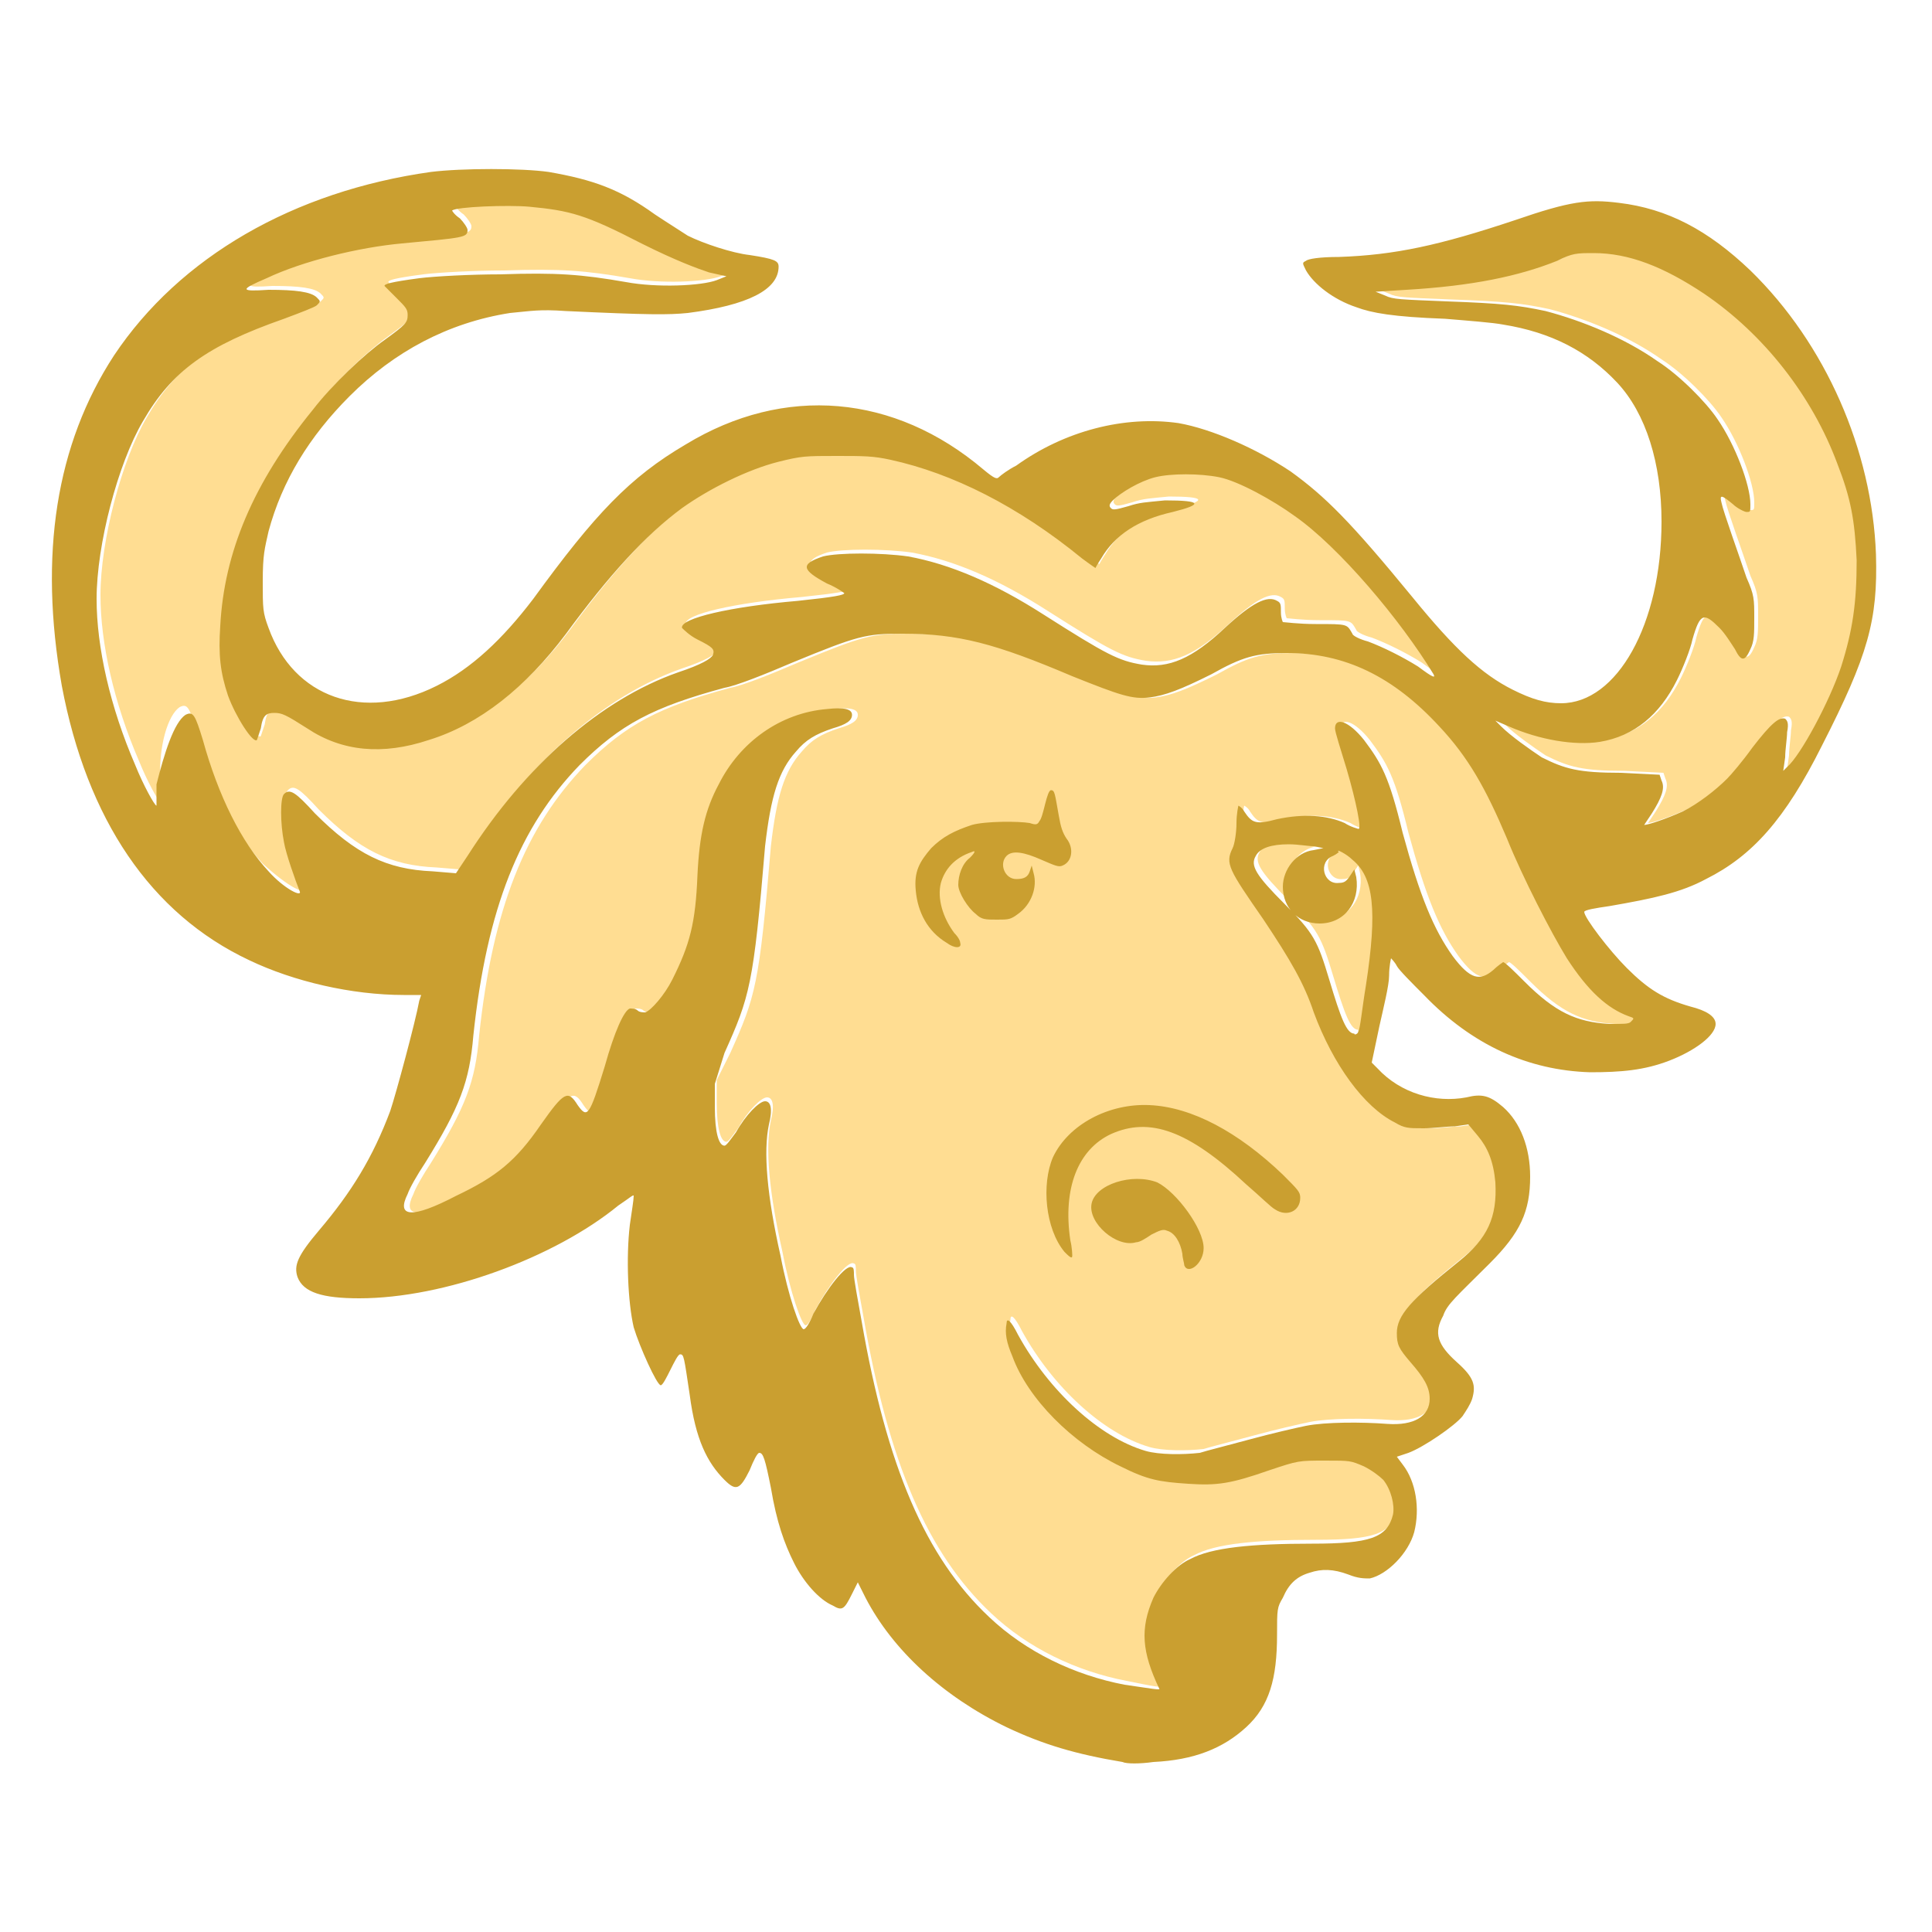 <svg xmlns="http://www.w3.org/2000/svg" viewBox="0 0 100 100"><path d="M60.2 87.2c-.9-1.9-1-3.1-.3-4.7.4-.8 1.2-1.7 1.9-2 1.1-.6 3.2-.8 6.3-.8 3 0 3.9-.3 4.2-1.5.1-.5-.1-1.3-.5-1.8-.2-.2-.6-.5-1-.7-.7-.3-.7-.3-2-.3-1.4 0-1.4 0-2.9.5-2 .7-2.7.8-4.2.7-1.5-.1-2.1-.2-3.5-.9-2.5-1.2-4.8-3.5-5.6-5.7-.3-.7-.4-1.2-.3-1.7 0-.3.2-.2.6.6 1.6 2.9 4.2 5.3 6.6 6 .7.2 1.9.2 2.8.1.3-.1 1.5-.4 2.6-.7 1.1-.3 2.4-.6 2.9-.7 1-.2 2.9-.2 4.2-.1 1.4.1 2.2-.4 2.2-1.3 0-.6-.3-1.1-1-1.9-.6-.7-.7-.9-.7-1.5 0-.9.7-1.7 3.2-3.7 1.5-1.2 2-2.3 1.9-4.1-.1-1.1-.4-1.8-.9-2.4l-.4-.4-.7.1c-.4 0-1.1.1-1.6.1-.8 0-1 0-1.5-.3-1.6-.8-3.2-3-4.2-5.7-.5-1.5-1.2-2.7-2.6-4.8-1.8-2.6-2-2.9-1.6-3.7.1-.2.2-.8.2-1.3s.1-.9.1-.9.2.1.3.3c.4.6.6.7 1.7.4 1.4-.3 2.6-.2 3.5.2.3.2.7.3.7.3.2.1-.1-1.4-.6-3.1-.3-1-.6-1.9-.6-2.1 0-.6.7-.4 1.5.6.9 1.2 1.3 1.9 2 4.8.9 3.3 1.6 5 2.6 6.4.9 1.2 1.4 1.3 2.1.7.2-.2.5-.4.5-.4.1 0 .6.5 1.1 1 1.6 1.6 2.7 2.1 4.4 2.2.7 0 1 0 1.1-.1.2-.2.2-.2-.1-.3-1.1-.4-2.1-1.3-3.2-3-.8-1.3-2.3-4.2-3.1-6.2-1.1-2.6-2-4.2-3.5-5.8-2.4-2.6-4.9-3.8-7.9-3.8-1.6 0-2.3.2-3.9 1.1-1.6.8-2.4 1.1-3.2 1.2-.9.1-1.5-.1-4-1.1-4-1.7-5.9-2.2-8.8-2.2-1.9 0-2.3.1-5.7 1.5-1.4.6-2.9 1.2-3.5 1.3-3.7 1-5.4 1.9-7.5 4-3.1 3.2-4.8 7.4-5.5 14-.2 2.4-.7 3.7-2.5 6.6-.4.6-.8 1.3-.9 1.6-.6 1.2.2 1.3 2.5.1 2.1-1 3.1-1.8 4.4-3.7 1.2-1.7 1.4-1.8 1.9-1 .5.7.6.6 1.4-2 .5-1.8 1-2.9 1.3-3 .1 0 .3 0 .4.1.1.1.3.1.4.1.3-.1 1-.9 1.4-1.7.9-1.8 1.2-2.9 1.3-5.4.1-2.1.4-3.4 1.1-4.7 1.1-2.2 3.2-3.7 5.6-3.9.9-.1 1.3 0 1.3.3s-.3.5-1 .7c-.9.3-1.4.6-1.9 1.2-.9 1-1.3 2.3-1.6 4.9-.6 7.2-.8 7.8-2.1 10.7l-.7 1.4v1.2c0 1.3.2 2 .5 2 .1 0 .3-.3.6-.7.5-.9 1.2-1.6 1.5-1.6s.4.4.2 1.2c-.3 1.4-.1 3.7.6 6.8.4 2.1 1 3.8 1.2 3.8.1 0 .3-.3.5-.8.7-1.3 1.7-2.6 2-2.4.1 0 .1.2.1.4s.2 1.3.4 2.4c1.3 7.5 3.3 12.2 6.6 15.3 1.9 1.8 4.4 3 7 3.5 1.5.3 1.9.4 1.9.2zm10.3-34c.1-.1.2-1.2.4-2.4.6-3.9.4-5.6-.7-6.5-.3-.3-.9-.6-.7-.4 0 0-.1.1-.3.2-.8.3-.5 1.5.3 1.4.3 0 .4-.1.6-.4l.2-.3.1.4c.2 1.3-.6 2.4-1.9 2.4-1.1 0-1.9-.8-1.9-1.9 0-.9.7-1.8 1.6-1.9l.5-.1-.5-.1c-.3 0-.8-.1-1.3-.1-.9 0-1.5.2-1.7.6-.3.5 0 1 1.5 2.5s1.7 1.9 2.3 3.9c.6 2 .9 2.8 1.3 2.8 0 .2.1.1.2-.1zm-54.8-7.3c-.2-.5-.7-1.9-.8-2.5-.2-1-.2-2.3 0-2.5.3-.3.6-.1 1.6 1 2.1 2.1 3.7 2.9 6.1 3l1.2.1.6-.9c3-4.7 6.9-8.1 10.9-9.5 1.2-.4 1.7-.7 1.8-.9.1-.3 0-.4-.8-.8-.4-.2-.7-.5-.8-.6-.1-.5 2.5-1.1 6-1.4 1.9-.2 2.4-.3 2.4-.4 0 0-.4-.3-.9-.5-1.3-.7-1.4-1-.2-1.4.8-.2 3-.2 4.4 0 2.2.4 4.5 1.4 7 3 3.3 2.1 3.9 2.4 5.1 2.6 1.4.2 2.6-.3 4.3-1.9 1.4-1.3 2.2-1.7 2.7-1.4.2.1.2.2.2.6 0 .3.1.5.1.5.1 0 .8.1 1.7.1 1.7 0 1.6 0 1.9.5 0 .1.4.3.8.4.8.3 1.8.8 2.6 1.3.8.6.9.6.8.4-1.7-2.8-4.9-6.6-7.2-8.2-1.1-.8-2.9-1.8-3.9-2s-2.5-.2-3.3 0-1.8.8-2.2 1.2c-.2.2-.2.3-.1.4.1.1.2.1.9-.1.6-.2.9-.2 1.9-.3 1.9 0 2 .2.4.6-1.8.4-3 1.2-3.7 2.4-.2.3-.3.5-.3.5s-.3-.2-.7-.5c-3.3-2.7-6.7-4.4-9.9-5.1-.9-.2-1.4-.2-2.8-.2-1.6 0-1.8 0-3 .3-1.6.4-3.6 1.4-5 2.4-1.9 1.4-3.8 3.5-6 6.5-2.1 2.8-4.5 4.7-7.1 5.5-2.4.8-4.5.6-6.3-.6-1.1-.7-1.3-.8-1.7-.8s-.6.1-.7.8l-.2.6c-.2.2-1.1-1.2-1.5-2.3-.4-1.2-.5-2.1-.4-3.6.2-3.8 1.7-7.4 4.8-11.2 1-1.3 2.7-2.9 3.7-3.6 1.1-.8 1.2-.9 1.2-1.3 0-.3-.1-.4-.6-.9l-.6-.6c0-.1.3-.2 1.8-.4.8-.1 2.7-.2 4.2-.2 2.9-.1 4.2 0 6.5.4 1.6.3 3.9.2 4.7-.1l.5-.2-.9-.2c-.6-.2-1.7-.6-3.5-1.5-2.9-1.5-3.7-1.7-5.8-1.9-1.1-.1-3.8 0-4 .2 0 0 .1.2.4.4.2.2.4.5.4.6 0 .4-.2.4-3.4.7-2.2.2-5.1.9-7 1.8-1.4.6-1.4.7.1.6 1.4 0 2.2.1 2.5.4.2.2.2.2 0 .4-.1.1-.9.4-1.7.7-4 1.4-5.8 2.7-7.3 5.3-1.3 2.2-2.4 6.4-2.4 9.2 0 2.5.7 5.6 2 8.6.4 1 1 2.1 1.1 2.1v-1.1c-.1-1.8.4-3.4 1-3.8.4-.2.5 0 .9 1.3.8 2.9 2 5.3 3.4 6.8 1.3 1.2 2.3 1.7 2.1 1.2zm71.6-4c.8-.4 1.7-1.1 2.3-1.7.2-.2.8-.9 1.3-1.6 1-1.3 1.4-1.6 1.7-1.5.1.1.2.2.1.7 0 .3-.1.9-.1 1.3l-.1.7.2-.2c.7-.6 2.2-3.4 2.8-5.2.6-1.9.8-3.3.8-5.5-.1-2.1-.3-3.2-1-5-1.3-3.5-3.8-6.7-6.9-8.8-2.1-1.4-3.9-2.1-5.7-2.1-.9 0-1.1 0-1.9.4-2 .8-4.4 1.3-7.8 1.5l-1.6.1.5.2c.4.2.8.2 3.2.3 2.8.1 3.7.2 5.1.5 1.9.5 4.1 1.4 5.8 2.6 1.1.7 2.5 2.1 3.1 3 .9 1.3 1.7 3.4 1.7 4.4 0 .4 0 .4-.2.4-.1 0-.5-.2-.7-.4-.6-.5-.7-.5-.6-.1.1.5.9 2.7 1.3 3.9.4.9.4 1.1.4 2.1 0 .8 0 1.2-.2 1.6-.3.7-.5.6-.8 0-.2-.3-.5-.8-.8-1.1-.8-.8-1-.8-1.4.6-.1.5-.5 1.5-.8 2.1-.9 1.8-2.2 2.9-4 3.2-1.3.2-3.1-.1-4.7-.8l-.7-.3.3.3c.5.5 1.5 1.2 2.1 1.6 1.2.6 1.9.8 4.1.8l2 .1.1.3c.2.4 0 .9-.5 1.7l-.4.6c.2 0 1.1-.3 2-.7z" fill="#ffdd92"/><path d="M58.1 91.2c-2.4-.4-4.1-.9-6-1.8-3.3-1.6-5.9-4-7.3-6.7l-.4-.8-.3.6c-.4.8-.5.9-1 .6-.7-.3-1.5-1.2-2-2.2s-.9-2.1-1.2-3.9c-.3-1.5-.4-1.8-.6-1.8-.1 0-.3.4-.5.9-.5 1-.7 1.1-1.3.5-.9-.9-1.5-2.1-1.8-4.4-.3-2-.3-2.1-.5-2.1-.1 0-.3.4-.5.8s-.4.8-.5.8c-.2 0-1.1-2-1.4-3-.3-1.3-.4-3.6-.2-5.3.1-.7.2-1.3.2-1.5 0-.1-.2.1-.8.5-3.3 2.7-9 4.8-13.4 4.8-1.9 0-2.9-.3-3.2-1.1-.2-.6 0-1.1 1.1-2.4 1.7-2 2.8-3.8 3.7-6.2.3-.9 1.3-4.6 1.5-5.7l.1-.3h-.9c-2.7 0-5.7-.7-8-1.8-5.1-2.4-8.4-7.3-9.7-14.2C2 28.7 2.9 23 5.9 18.4c3.4-5.1 9.3-8.5 16.4-9.5 1.6-.2 4.7-.2 6.1 0 2.3.4 3.7.9 5.5 2.2.6.4 1.4.9 1.7 1.1.8.4 2.3.9 3.2 1 1.3.2 1.5.3 1.5.6 0 1.2-1.6 2-4.7 2.4-1 .1-2 .1-6.3-.1-1.4-.1-1.8 0-2.9.1-3.2.5-6 2-8.3 4.3-2.1 2.1-3.5 4.4-4.2 7-.2.9-.3 1.2-.3 2.6s0 1.6.3 2.4c1.3 3.6 4.9 4.9 8.7 3 1.8-.9 3.4-2.4 5-4.5 3.2-4.4 5-6.3 7.9-8 5.1-3.1 10.8-2.6 15.4 1.3.6.5.7.5.8.4s.5-.4.9-.6c2.5-1.8 5.6-2.6 8.4-2.2 1.7.3 4 1.3 5.8 2.5 1.8 1.3 3.1 2.6 6.3 6.5 2.2 2.7 3.6 4 5.2 4.8 1 .5 1.7.7 2.5.7 2.9 0 5.2-4.1 5.2-9.4 0-3-.8-5.6-2.3-7.2-1.5-1.6-3.4-2.6-5.9-3-.5-.1-1.8-.2-3-.3-2.7-.1-3.8-.3-4.6-.6-1.2-.4-2.2-1.2-2.6-1.9-.2-.4-.2-.4 0-.5.1-.1.7-.2 1.7-.2 2.9-.1 5.2-.6 9.1-1.9 2.9-1 3.8-1.1 5.4-.9 2.5.3 4.6 1.4 6.8 3.5 3.9 3.8 6.3 9.3 6.5 14.7.1 3.4-.4 5.2-2.8 9.9-1.9 3.8-3.6 5.7-6 6.9-1.3.7-2.7 1-5 1.4-.7.1-1.3.2-1.3.3 0 .3 1.3 2 2.2 2.9 1.1 1.1 1.9 1.6 3.3 2 .8.2 1.3.5 1.3.9 0 .6-1.1 1.4-2.4 1.9s-2.5.6-4.1.6c-3.2-.1-6.1-1.4-8.6-4-.6-.6-1.3-1.3-1.4-1.5s-.3-.4-.3-.4-.1.4-.1.9-.3 1.7-.5 2.6L71 55l.3.3c1.2 1.3 3 1.8 4.6 1.5.8-.2 1.2-.1 1.9.5.9.8 1.4 2.1 1.4 3.6 0 1.8-.5 2.9-2.1 4.5-1.7 1.7-2.2 2.1-2.4 2.7-.5.9-.3 1.5.7 2.4.9.8 1 1.2.8 1.9-.1.3-.3.6-.5.9-.4.5-2 1.6-2.8 1.9l-.6.2.3.4c.7.9.9 2.3.6 3.5-.3 1.1-1.4 2.2-2.3 2.4-.3 0-.6 0-1.1-.2-.8-.3-1.4-.3-2-.1-.7.2-1.1.6-1.4 1.3-.3.5-.3.6-.3 1.9 0 2.3-.4 3.7-1.6 4.8-1.2 1.1-2.7 1.7-4.8 1.8-.7.1-1.4.1-1.6 0zm1.9-3.8c-.9-1.9-1-3.1-.3-4.7.4-.8 1.2-1.7 1.9-2 1.1-.6 3.2-.8 6.3-.8 3 0 3.9-.3 4.2-1.5.1-.5-.1-1.3-.5-1.8-.2-.2-.6-.5-1-.7-.7-.3-.7-.3-2-.3-1.4 0-1.4 0-2.9.5-2 .7-2.7.8-4.2.7-1.5-.1-2.1-.2-3.5-.9-2.5-1.2-4.8-3.5-5.6-5.7-.3-.7-.4-1.2-.3-1.7 0-.3.2-.2.6.6 1.6 2.9 4.2 5.3 6.6 6 .7.2 1.9.2 2.8.1.3-.1 1.5-.4 2.6-.7 1.1-.3 2.4-.6 2.9-.7 1-.2 2.9-.2 4.2-.1 1.4.1 2.2-.4 2.2-1.3 0-.6-.3-1.1-1-1.9-.6-.7-.7-.9-.7-1.5 0-.9.7-1.7 3.2-3.7 1.5-1.2 2-2.3 1.9-4.1-.1-1.1-.4-1.8-.9-2.4l-.5-.6-.7.1c-.4 0-1.1.1-1.6.1-.8 0-1 0-1.5-.3-1.6-.8-3.2-3-4.2-5.7-.5-1.5-1.2-2.7-2.6-4.8-1.8-2.6-2-2.9-1.6-3.7.1-.2.2-.8.2-1.3s.1-.9.1-.9.2.1.3.3c.4.6.6.7 1.7.4 1.4-.3 2.6-.2 3.5.2.3.2.7.3.7.3.2.1-.1-1.4-.6-3.1-.3-1-.6-1.9-.6-2.1 0-.6.7-.4 1.5.6.9 1.2 1.3 1.9 2 4.8.9 3.3 1.6 5 2.6 6.4.9 1.2 1.4 1.3 2.1.7.2-.2.5-.4.5-.4.1 0 .6.5 1.1 1 1.6 1.6 2.7 2.1 4.4 2.2.7 0 1 0 1.1-.1.2-.2.2-.2-.1-.3-1.1-.4-2.1-1.3-3.2-3-.8-1.3-2.3-4.2-3.1-6.2-1.1-2.6-2-4.2-3.5-5.8-2.4-2.6-4.9-3.8-7.9-3.8-1.6 0-2.3.2-3.9 1.1-1.6.8-2.4 1.1-3.2 1.2-.9.1-1.5-.1-4-1.1-4-1.7-5.9-2.2-8.8-2.2-1.9 0-2.3.1-5.7 1.5-1.4.6-2.9 1.2-3.5 1.3-3.7 1-5.4 1.9-7.5 4-3.1 3.2-4.8 7.4-5.5 14-.2 2.4-.7 3.7-2.5 6.6-.4.6-.8 1.3-.9 1.6-.6 1.2.2 1.3 2.5.1 2.1-1 3.1-1.8 4.4-3.7 1.2-1.7 1.4-1.8 1.9-1 .5.7.6.6 1.4-2 .5-1.8 1-2.9 1.3-3 .1 0 .3 0 .4.1.1.1.3.1.4.1.3-.1 1-.9 1.4-1.7.9-1.8 1.2-2.9 1.3-5.4.1-2.1.4-3.4 1.1-4.7 1.1-2.2 3.2-3.7 5.6-3.9.9-.1 1.3 0 1.3.3s-.3.5-1 .7c-.9.3-1.4.6-1.9 1.2-.9 1-1.3 2.3-1.6 4.9-.6 7.2-.8 7.8-2.1 10.7l-.5 1.6v1.2c0 1.3.2 2 .5 2 .1 0 .3-.3.6-.7.5-.9 1.2-1.6 1.5-1.6s.4.4.2 1.2c-.3 1.4-.1 3.7.6 6.8.4 2.1 1 3.8 1.2 3.8.1 0 .3-.3.5-.8.7-1.3 1.7-2.6 2-2.4.1 0 .1.2.1.4s.2 1.3.4 2.4c1.3 7.5 3.3 12.2 6.6 15.3 1.9 1.8 4.4 3 7 3.5 1.4.2 1.9.3 1.8.2zm1.3-21.9c0-.1-.1-.4-.1-.6-.1-.6-.4-1.1-.8-1.2-.2-.1-.4 0-.8.2-.3.2-.6.4-.8.4-1 .3-2.5-1-2.3-2s2.1-1.6 3.4-1.1c1 .5 2.4 2.4 2.4 3.4 0 .8-.8 1.4-1 .9zm-6.2-.7c-1-1.2-1.2-3.5-.6-4.9.8-1.7 2.9-2.8 5-2.7 2.2.1 4.6 1.4 6.9 3.6.8.8.9.9.9 1.2 0 .7-.7 1-1.3.6-.2-.1-.8-.7-1.5-1.3-3-2.8-5-3.5-7-2.6-1.7.8-2.5 2.8-2.1 5.5.1.4.1.8.1.8 0 .2-.2 0-.4-.2zm-6.1-16c-1-.6-1.5-1.6-1.6-2.7-.1-1 .2-1.5.8-2.2.6-.6 1.2-.9 2.1-1.2.7-.2 2.4-.2 3-.1.3.1.4.1.5-.1.1-.1.2-.5.3-.9s.2-.7.3-.7c.2 0 .2.2.4 1.3.1.6.2.9.4 1.2.4.5.3 1.2-.2 1.4-.2.1-.4 0-1.1-.3-.9-.4-1.5-.5-1.8-.2-.4.4-.1 1.2.5 1.2.4 0 .6-.1.7-.4l.1-.3.1.4c.2.7-.1 1.6-.8 2.1-.4.3-.5.3-1.1.3s-.8 0-1.1-.3c-.4-.3-.9-1.1-.9-1.5 0-.5.2-1.1.6-1.4.3-.3.3-.4.1-.3-.9.3-1.4.9-1.6 1.6-.2.8.1 1.8.7 2.6.2.2.3.4.3.5.1.3-.3.3-.7 0zm21.3 4.6c.1-.1.2-1.2.4-2.4.6-3.9.4-5.6-.7-6.5-.3-.3-.9-.6-.7-.4 0 0-.1.1-.3.2-.8.3-.5 1.5.3 1.4.3 0 .4-.1.6-.4l.2-.3.1.4c.2 1.3-.6 2.4-1.9 2.4-1.1 0-1.9-.8-1.9-1.9 0-.9.7-1.8 1.6-1.9l.5-.1-.5-.1c-.3 0-.8-.1-1.3-.1-.9 0-1.5.2-1.7.6-.3.5 0 1 1.5 2.5s1.7 1.9 2.3 3.9c.6 2 .9 2.8 1.3 2.8 0 .1.2 0 .2-.1zm-54.8-7.3c-.2-.5-.7-1.9-.8-2.5-.2-1-.2-2.3 0-2.5.3-.3.6-.1 1.6 1 2.1 2.1 3.7 2.9 6.1 3l1.2.1.6-.9c3-4.7 6.9-8.1 10.9-9.5 1.2-.4 1.7-.7 1.8-.9.1-.3 0-.4-.8-.8-.4-.2-.7-.5-.8-.6-.1-.5 2.5-1.1 6-1.4 1.9-.2 2.4-.3 2.4-.4 0 0-.4-.3-.9-.5-1.3-.7-1.4-1-.2-1.4.8-.2 3-.2 4.4 0 2.2.4 4.5 1.4 7 3 3.3 2.1 3.9 2.4 5.1 2.6 1.4.2 2.6-.3 4.3-1.9 1.4-1.3 2.2-1.7 2.7-1.4.2.1.2.2.2.6 0 .3.1.5.1.5.1 0 .8.1 1.7.1 1.7 0 1.6 0 1.9.5 0 .1.4.3.8.4.8.3 1.8.8 2.6 1.3.8.6.9.6.8.4-1.7-2.8-4.9-6.6-7.2-8.2-1.1-.8-2.9-1.8-3.9-2s-2.5-.2-3.3 0-1.8.8-2.2 1.2c-.2.2-.2.3-.1.4.1.1.2.1.9-.1.6-.2.9-.2 1.9-.3 1.9 0 2 .2.4.6-1.8.4-3 1.2-3.7 2.4-.2.3-.3.5-.3.5s-.3-.2-.7-.5c-3.3-2.7-6.7-4.4-9.9-5.1-.9-.2-1.4-.2-2.8-.2-1.6 0-1.8 0-3 .3-1.6.4-3.6 1.4-5 2.4-1.9 1.4-3.8 3.5-6 6.5-2.1 2.8-4.5 4.7-7.1 5.5-2.4.8-4.5.6-6.3-.6-1.1-.7-1.3-.8-1.7-.8s-.6.1-.7.8l-.2.6c-.2.2-1.1-1.2-1.5-2.3-.4-1.2-.5-2.1-.4-3.6.2-3.8 1.7-7.4 4.8-11.2 1-1.3 2.7-2.9 3.7-3.6 1.1-.8 1.2-.9 1.2-1.3 0-.3-.1-.4-.6-.9l-.6-.6c0-.1.3-.2 1.8-.4.8-.1 2.7-.2 4.2-.2 2.9-.1 4.2 0 6.5.4 1.6.3 3.9.2 4.7-.1l.5-.2-.9-.2c-.6-.2-1.7-.6-3.5-1.5-2.9-1.5-3.7-1.7-5.8-1.9-1.1-.1-3.8 0-4 .2 0 0 .1.2.4.4.2.2.4.5.4.6 0 .4-.2.4-3.4.7-2.2.2-5.1.9-7 1.8-1.4.6-1.4.7.1.6 1.4 0 2.2.1 2.5.4.2.2.2.2 0 .4-.1.1-.9.4-1.7.7-4 1.4-5.8 2.7-7.3 5.3C6.1 24 5 28.2 5 31c0 2.5.7 5.6 2 8.6.4 1 1 2.1 1.1 2.1v-1.1c.4-1.6.9-3.2 1.5-3.6.4-.2.5 0 .9 1.3.8 2.9 2 5.3 3.4 6.8.8.9 1.8 1.4 1.6 1zM87.1 42c.8-.4 1.7-1.1 2.3-1.7.2-.2.8-.9 1.3-1.6 1-1.3 1.4-1.6 1.7-1.5.1.1.2.2.1.7 0 .3-.1.9-.1 1.3l-.1.7.2-.2c.7-.6 2.2-3.4 2.8-5.2.6-1.9.8-3.3.8-5.5-.1-2.1-.3-3.2-1-5-1.3-3.5-3.8-6.7-6.9-8.8-2.1-1.4-3.9-2.1-5.7-2.1-.9 0-1.1 0-1.9.4-2 .8-4.4 1.3-7.8 1.5l-1.6.1.5.2c.4.2.8.2 3.2.3 2.8.1 3.7.2 5.1.5 1.9.5 4.1 1.4 5.8 2.6 1.1.7 2.5 2.1 3.1 3 .9 1.3 1.7 3.4 1.7 4.4 0 .4 0 .4-.2.4-.1 0-.5-.2-.7-.4-.6-.5-.7-.5-.6-.1.1.5.9 2.7 1.3 3.9.4.9.4 1.1.4 2.1 0 .8 0 1.2-.2 1.6-.3.7-.5.6-.8 0-.2-.3-.5-.8-.8-1.1-.8-.8-1-.8-1.4.6-.1.5-.5 1.5-.8 2.1-.9 1.8-2.2 2.9-4 3.2-1.3.2-3.1-.1-4.7-.8l-.7-.3.3.3c.5.5 1.5 1.2 2.1 1.6 1.2.6 1.9.8 4.1.8l2 .1.1.3c.2.4 0 .9-.5 1.7l-.4.6c.2 0 1.1-.3 2-.7z" fill="#ca9f30"/></svg>